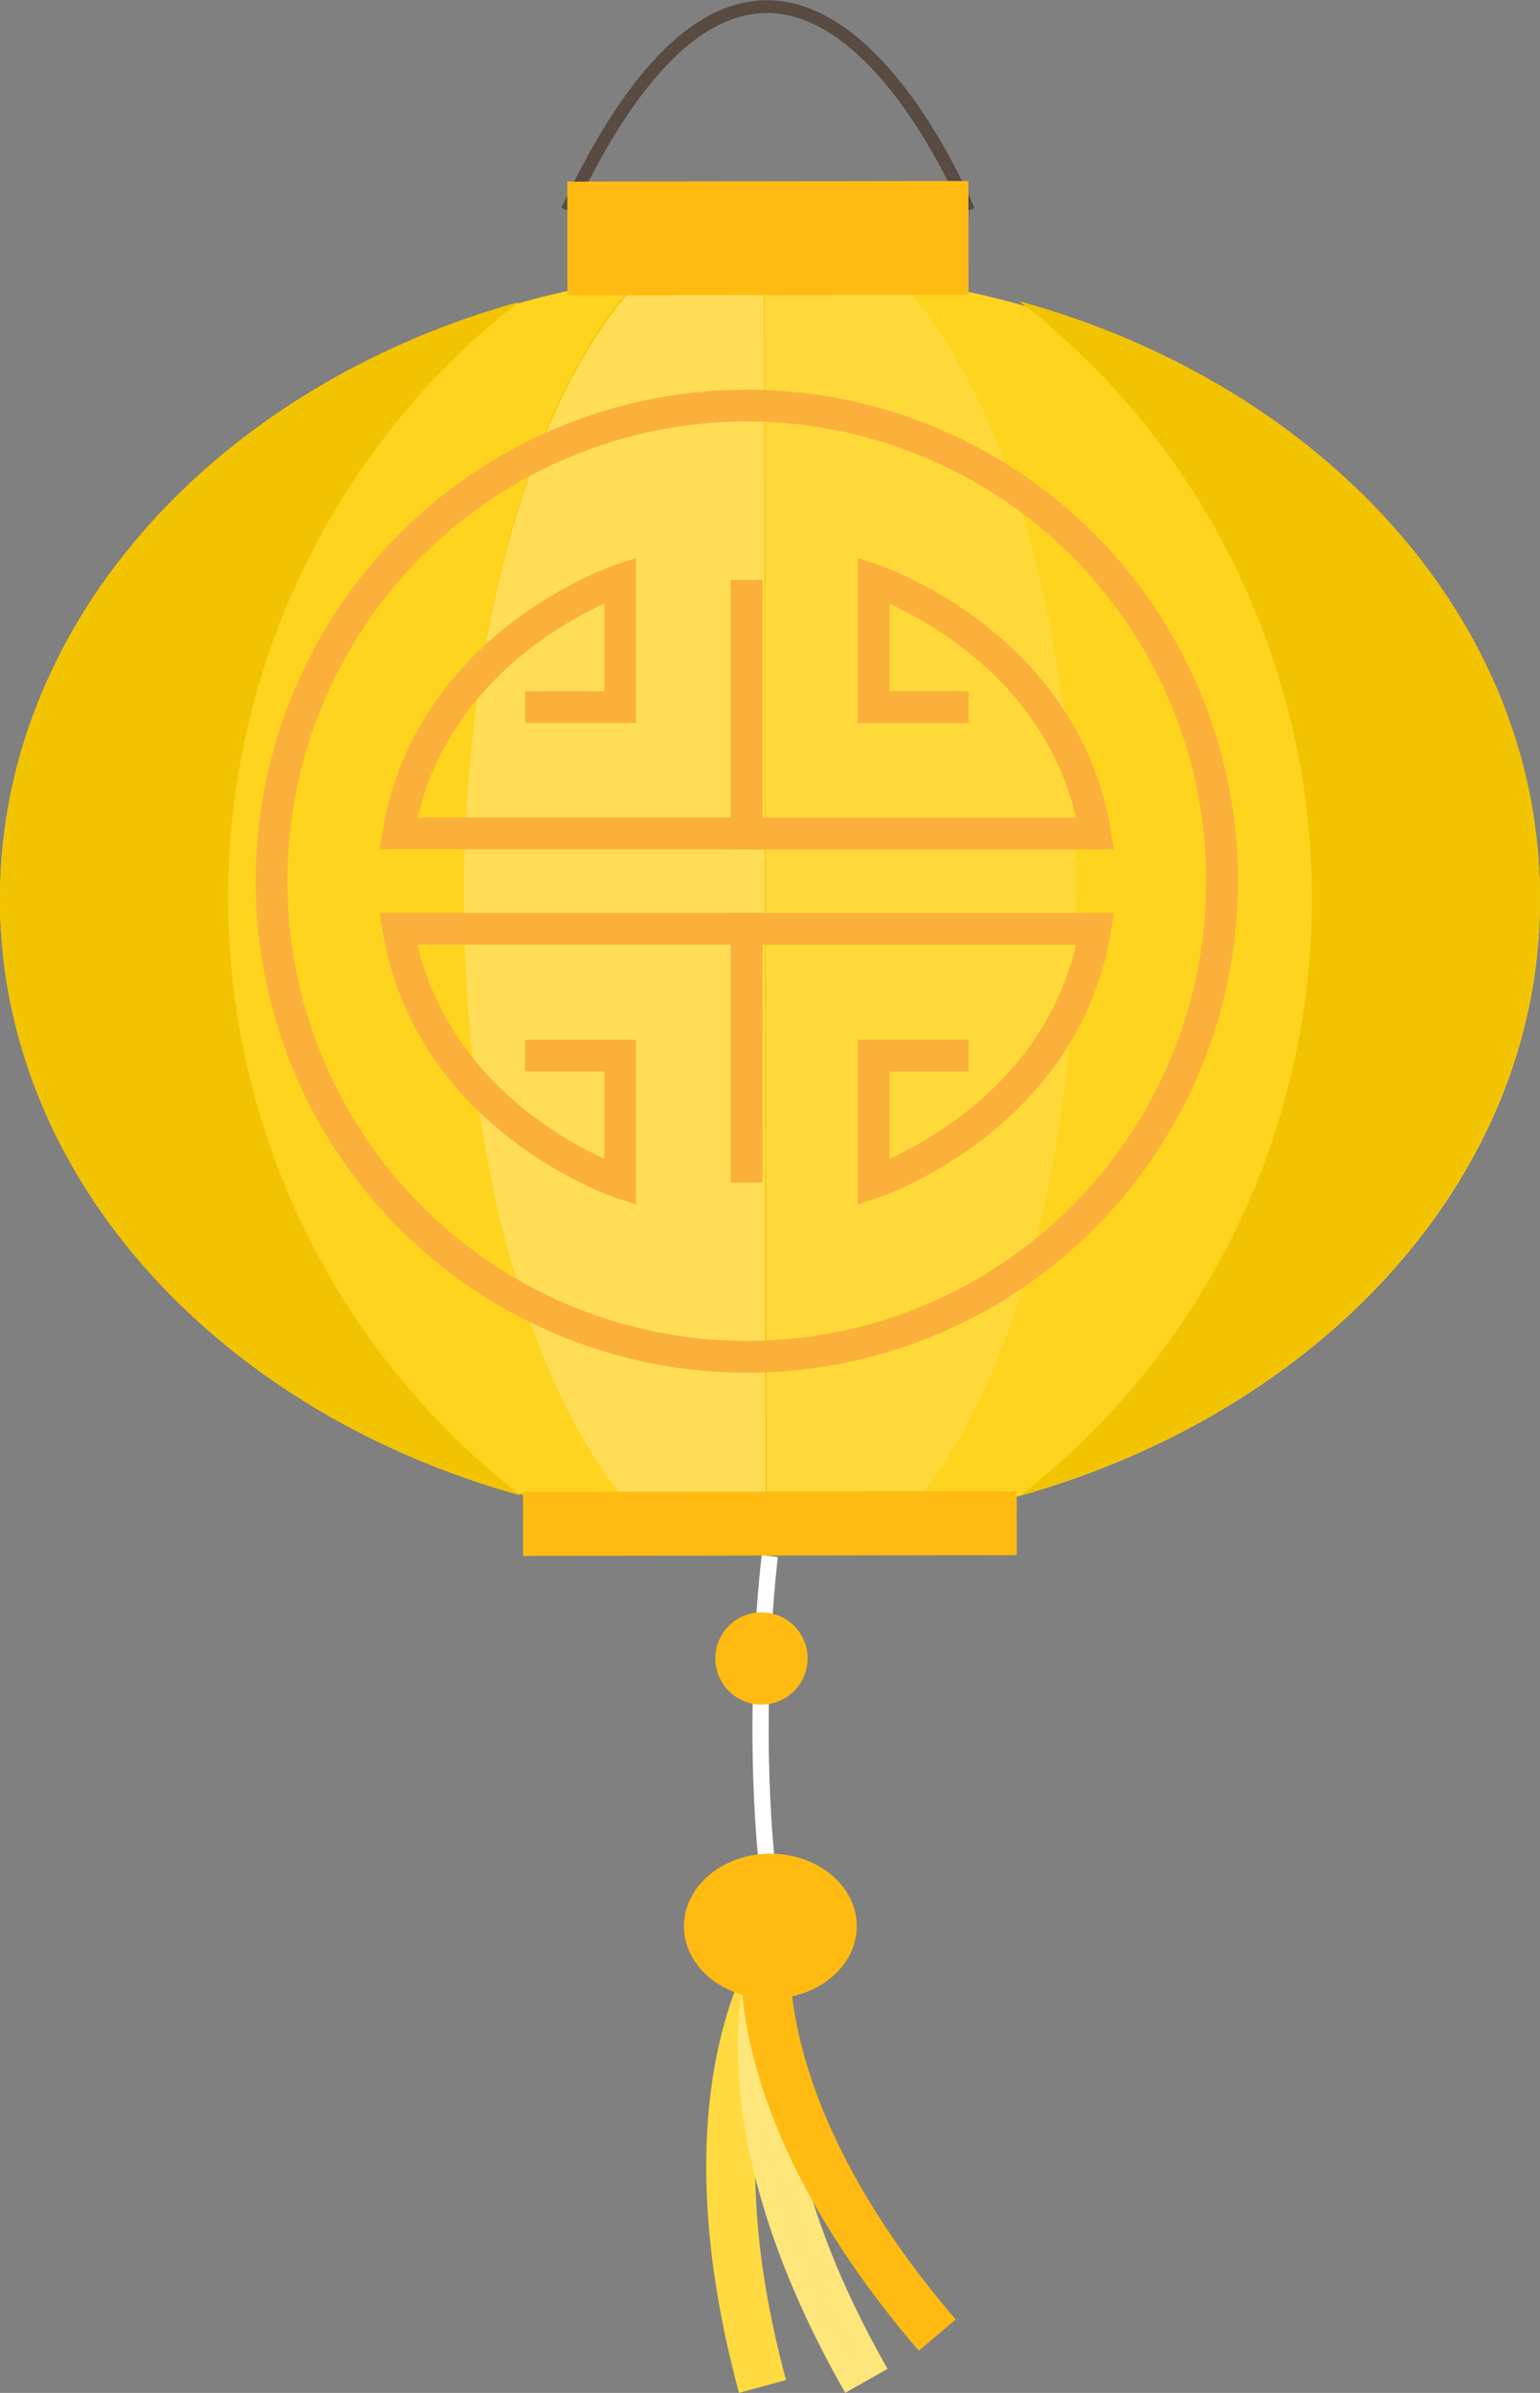<svg xmlns="http://www.w3.org/2000/svg" viewBox="0 0 183.07 284.26"><rect x="0" y="0" width="183.07" height="284.26" fill="#808080" stroke="none"/><defs><style>.cls-1,.cls-10,.cls-11,.cls-2{fill:none;}.cls-1{stroke:#594a42;stroke-width:1.52px;}.cls-1,.cls-10,.cls-11{stroke-miterlimit:10;}.cls-3{fill:#f2c300;}.cls-4{fill:#ffde55;}.cls-5{fill:#ffd939;}.cls-6{fill:#ffd41f;}.cls-7{fill:#ffda40;}.cls-8{fill:#ffe67b;}.cls-9{fill:#ffbb12;}.cls-10{stroke:#fff;stroke-width:1.93px;}.cls-11{stroke:#fbb03b;stroke-width:3.77px;}</style></defs><title>Asset 12</title><g id="Layer_2" data-name="Layer 2"><g id="Lantern"><path class="cls-1" d="M115.13,25S93-29.48,67.43,25"/><path class="cls-2" d="M183,109.14c0-.77.06-1.54.06-2.32,0,0,0-.1,0-.15s0-.07,0-.11c0-32-24.5-59.27-58.81-69.87l-.47-.4c-1.06-.33-2.1-.69-3.18-1,.21.16.4.33.6.5h0l.28.23a107.3,107.3,0,0,0-14.38-3l-.38-.06a111.54,111.54,0,0,0-13.22-1c-.7,0-1.39,0-2.09,0h-.6A113,113,0,0,0,76.1,33l-.48.08q-1.92.28-3.81.61l-.93.18c-1.16.22-2.3.45-3.44.7l-.61.14q-1.89.43-3.75.93l-.28.08-1.45.4.28-.24C30.87,44.47,7.52,66.29,1.52,93.11l-.08.36q-.29,1.34-.52,2.7c0,.25-.09.49-.13.74S.67,97.62.63,98c0,.14,0,.28-.05.42,0,.3-.07.6-.11.89s-.08.64-.12,1,0,.39-.07.59c-.05.56-.08,1.13-.12,1.7,0,.34-.06.68-.07,1,0,.07,0,.15,0,.22,0,1-.07,2-.07,3,0,.22,0,.44,0,.66,0,.86,0,1.73.08,2.59,0,.39.06.78.09,1.18.05.71.11,1.42.18,2.12,0,.37.09.74.14,1.1.09.75.19,1.49.31,2.23,0,.29.1.59.15.88q.22,1.27.5,2.53l.12.52c6.11,26.77,29.51,48.49,60.27,57l-.29-.24a108.05,108.05,0,0,0,14.5,3l.26.29a112.11,112.11,0,0,0,14.73,1h.6A111.41,111.41,0,0,0,107,180.65c42.13-5.86,74.44-35.23,76-71C183,109.49,183,109.32,183,109.14Z"/><path class="cls-3" d="M183,109.14c0-.77.06-1.55.06-2.32,0-.05,0-.1,0-.15s0-.07,0-.11c0-33-25.95-60.86-61.85-70.76.25.19.48.41.73.6a108.12,108.12,0,0,0-15.21-3.2,112.16,112.16,0,0,0-15.31-1h-.6a111.58,111.58,0,0,0-14.72,1.08c-8.66,1.84-10,1.52-14.75,2.87l.28-.24C30.87,44.47,7.52,66.29,1.52,93.11l-.08.36q-.29,1.34-.52,2.7c0,.25-.09.49-.13.74C.67,97.7.56,98.5.46,99.3c0,.32-.08.64-.12,1-.08.75-.13,1.51-.18,2.27,0,.35-.06.7-.08,1,0,.9-.07,1.81-.07,2.73,0,.18,0,.36,0,.54s0,.44,0,.65c0,.87,0,1.73.08,2.59,0,.39.06.78.09,1.18.05.71.11,1.41.18,2.12,0,.37.09.73.14,1.1.09.75.19,1.49.32,2.23,0,.29.1.59.15.88q.22,1.27.5,2.53l.12.52c6.11,26.77,29.51,48.49,60.27,57l-.29-.24a107.74,107.74,0,0,0,14.5,3l.26.29a112.11,112.11,0,0,0,14.73,1h.6A111.41,111.41,0,0,0,107,180.65c42.13-5.86,74.44-35.23,76-71C183,109.49,183,109.32,183,109.14Z"/><path class="cls-4" d="M76.11,33.25c-12.42,12.93-21,41.09-21,73.76s8.72,60.79,21.17,73.7a112.11,112.11,0,0,0,14.73,1L90.83,32.17A111.58,111.58,0,0,0,76.11,33.25Z"/><path class="cls-5" d="M107,180.65c12.42-12.94,21-41.1,21-73.76s-8.72-60.8-21.18-73.7a112.16,112.16,0,0,0-15.31-1h-.6l.23,149.56h.6A111.41,111.41,0,0,0,107,180.65Z"/><path class="cls-6" d="M76.11,33C32.86,39-.05,69.8,0,106.84s33.06,67.71,76.33,73.61c-12.45-12.9-21.13-41-21.17-73.69S63.69,45.94,76.11,33Z"/><path class="cls-6" d="M183.07,106.82C183,69.77,150,39.09,106.74,33.2c12.46,12.9,21.13,41,21.18,73.7s-8.54,60.82-21,73.76C150.21,174.64,183.12,143.85,183.07,106.82Z"/><path class="cls-3" d="M155.95,106.6a89.81,89.81,0,0,0-34.73-70.8c35.9,9.9,61.8,37.81,61.85,70.76s-25.76,60.95-61.64,71A89.82,89.82,0,0,0,155.95,106.6Z"/><path class="cls-3" d="M27.12,106.79A89.81,89.81,0,0,1,61.64,35.89C25.77,45.89,0,73.88,0,106.83s25.95,60.87,61.85,70.77A89.82,89.82,0,0,1,27.12,106.79Z"/><path class="cls-2" d="M76.1,33C51.24,63.56,50.27,113.82,60.78,150.28c3,10.29,8.13,22.23,15.54,30.17a112,112,0,0,0,14.72,1L90.83,31.92A113,113,0,0,0,76.1,33Z"/><path class="cls-2" d="M91.42,31.91h-.6L91,181.48h.6c.63,0,1.25,0,1.87,0V31.95C92.82,31.93,92.13,31.91,91.42,31.91Z"/><path class="cls-2" d="M76.1,33a107.22,107.22,0,0,0-17.33,3.9,89.77,89.77,0,0,0,2,140.21,89.77,89.77,0,0,1-2-140.21C24.37,47.7,0,74.94,0,106.84c.06,37,33.06,67.71,76.33,73.61-7.41-7.94-12.58-19.88-15.54-30.17C50.27,113.82,51.24,63.56,76.1,33Z"/><path class="cls-2" d="M122.74,150.18c-2.93,10.27-8,22.19-15.41,30.16A107.19,107.19,0,0,0,122.87,177a89.77,89.77,0,0,0,.92-140.66c-1.06-.33-2.1-.69-3.18-1,.31.23.59.49.89.73a107.36,107.36,0,0,0-14.39-3C132,63.5,133.14,113.72,122.74,150.18Z"/><path class="cls-2" d="M107.33,180.34c7.36-8,12.47-19.89,15.41-30.16C133.14,113.72,132,63.5,107.11,33l-.38-.06a111.54,111.54,0,0,0-13.22-1V181.46A113,113,0,0,0,107,180.4Z"/><path class="cls-7" d="M87.85,284.26c-10.16-37.57,2.7-54.29,3.25-55l4.54,3.6c-.12.15-11.52,15.42-2.2,49.87Z"/><path class="cls-8" d="M100.48,284.25c-19.31-33.79-11.08-53.21-10.72-54l5.3,2.34c-.07.17-7.26,17.83,10.45,48.81Z"/><path class="cls-9" d="M109.22,279.25c-25.36-29.52-21-50.15-20.76-51l5.65,1.29c0,.18-3.75,18.88,19.5,46Z"/><path class="cls-10" d="M91.51,184.85s-3.5,27.92,2,51.09"/><rect class="cls-9" x="62.16" y="177.18" width="58.69" height="7.61" transform="translate(-0.27 0.14) rotate(-0.09)"/><rect class="cls-9" x="67.44" y="21.54" width="47.68" height="13.52" transform="translate(-0.04 0.14) rotate(-0.09)"/><path class="cls-9" d="M96,197a5.48,5.48,0,1,1-5.49-5.47A5.47,5.47,0,0,1,96,197Z"/><ellipse class="cls-9" cx="91.58" cy="228.82" rx="10.27" ry="8.61" transform="translate(-0.36 0.14) rotate(-0.09)"/><path class="cls-11" d="M62.42,84h11.3V68.9S51.12,76.43,47.35,99H88.78V68.9"/><path class="cls-11" d="M115.15,84h-11.3V68.9s22.6,7.53,26.37,30.13H88.78V68.9"/><path class="cls-11" d="M115.15,125.4h-11.3v15.07s22.6-7.53,26.37-30.13H88.78v30.13"/><path class="cls-11" d="M62.42,125.4h11.3v15.07s-22.6-7.53-26.37-30.13H88.78v30.13"/><circle class="cls-11" cx="88.78" cy="104.68" r="56.5"/></g></g></svg>